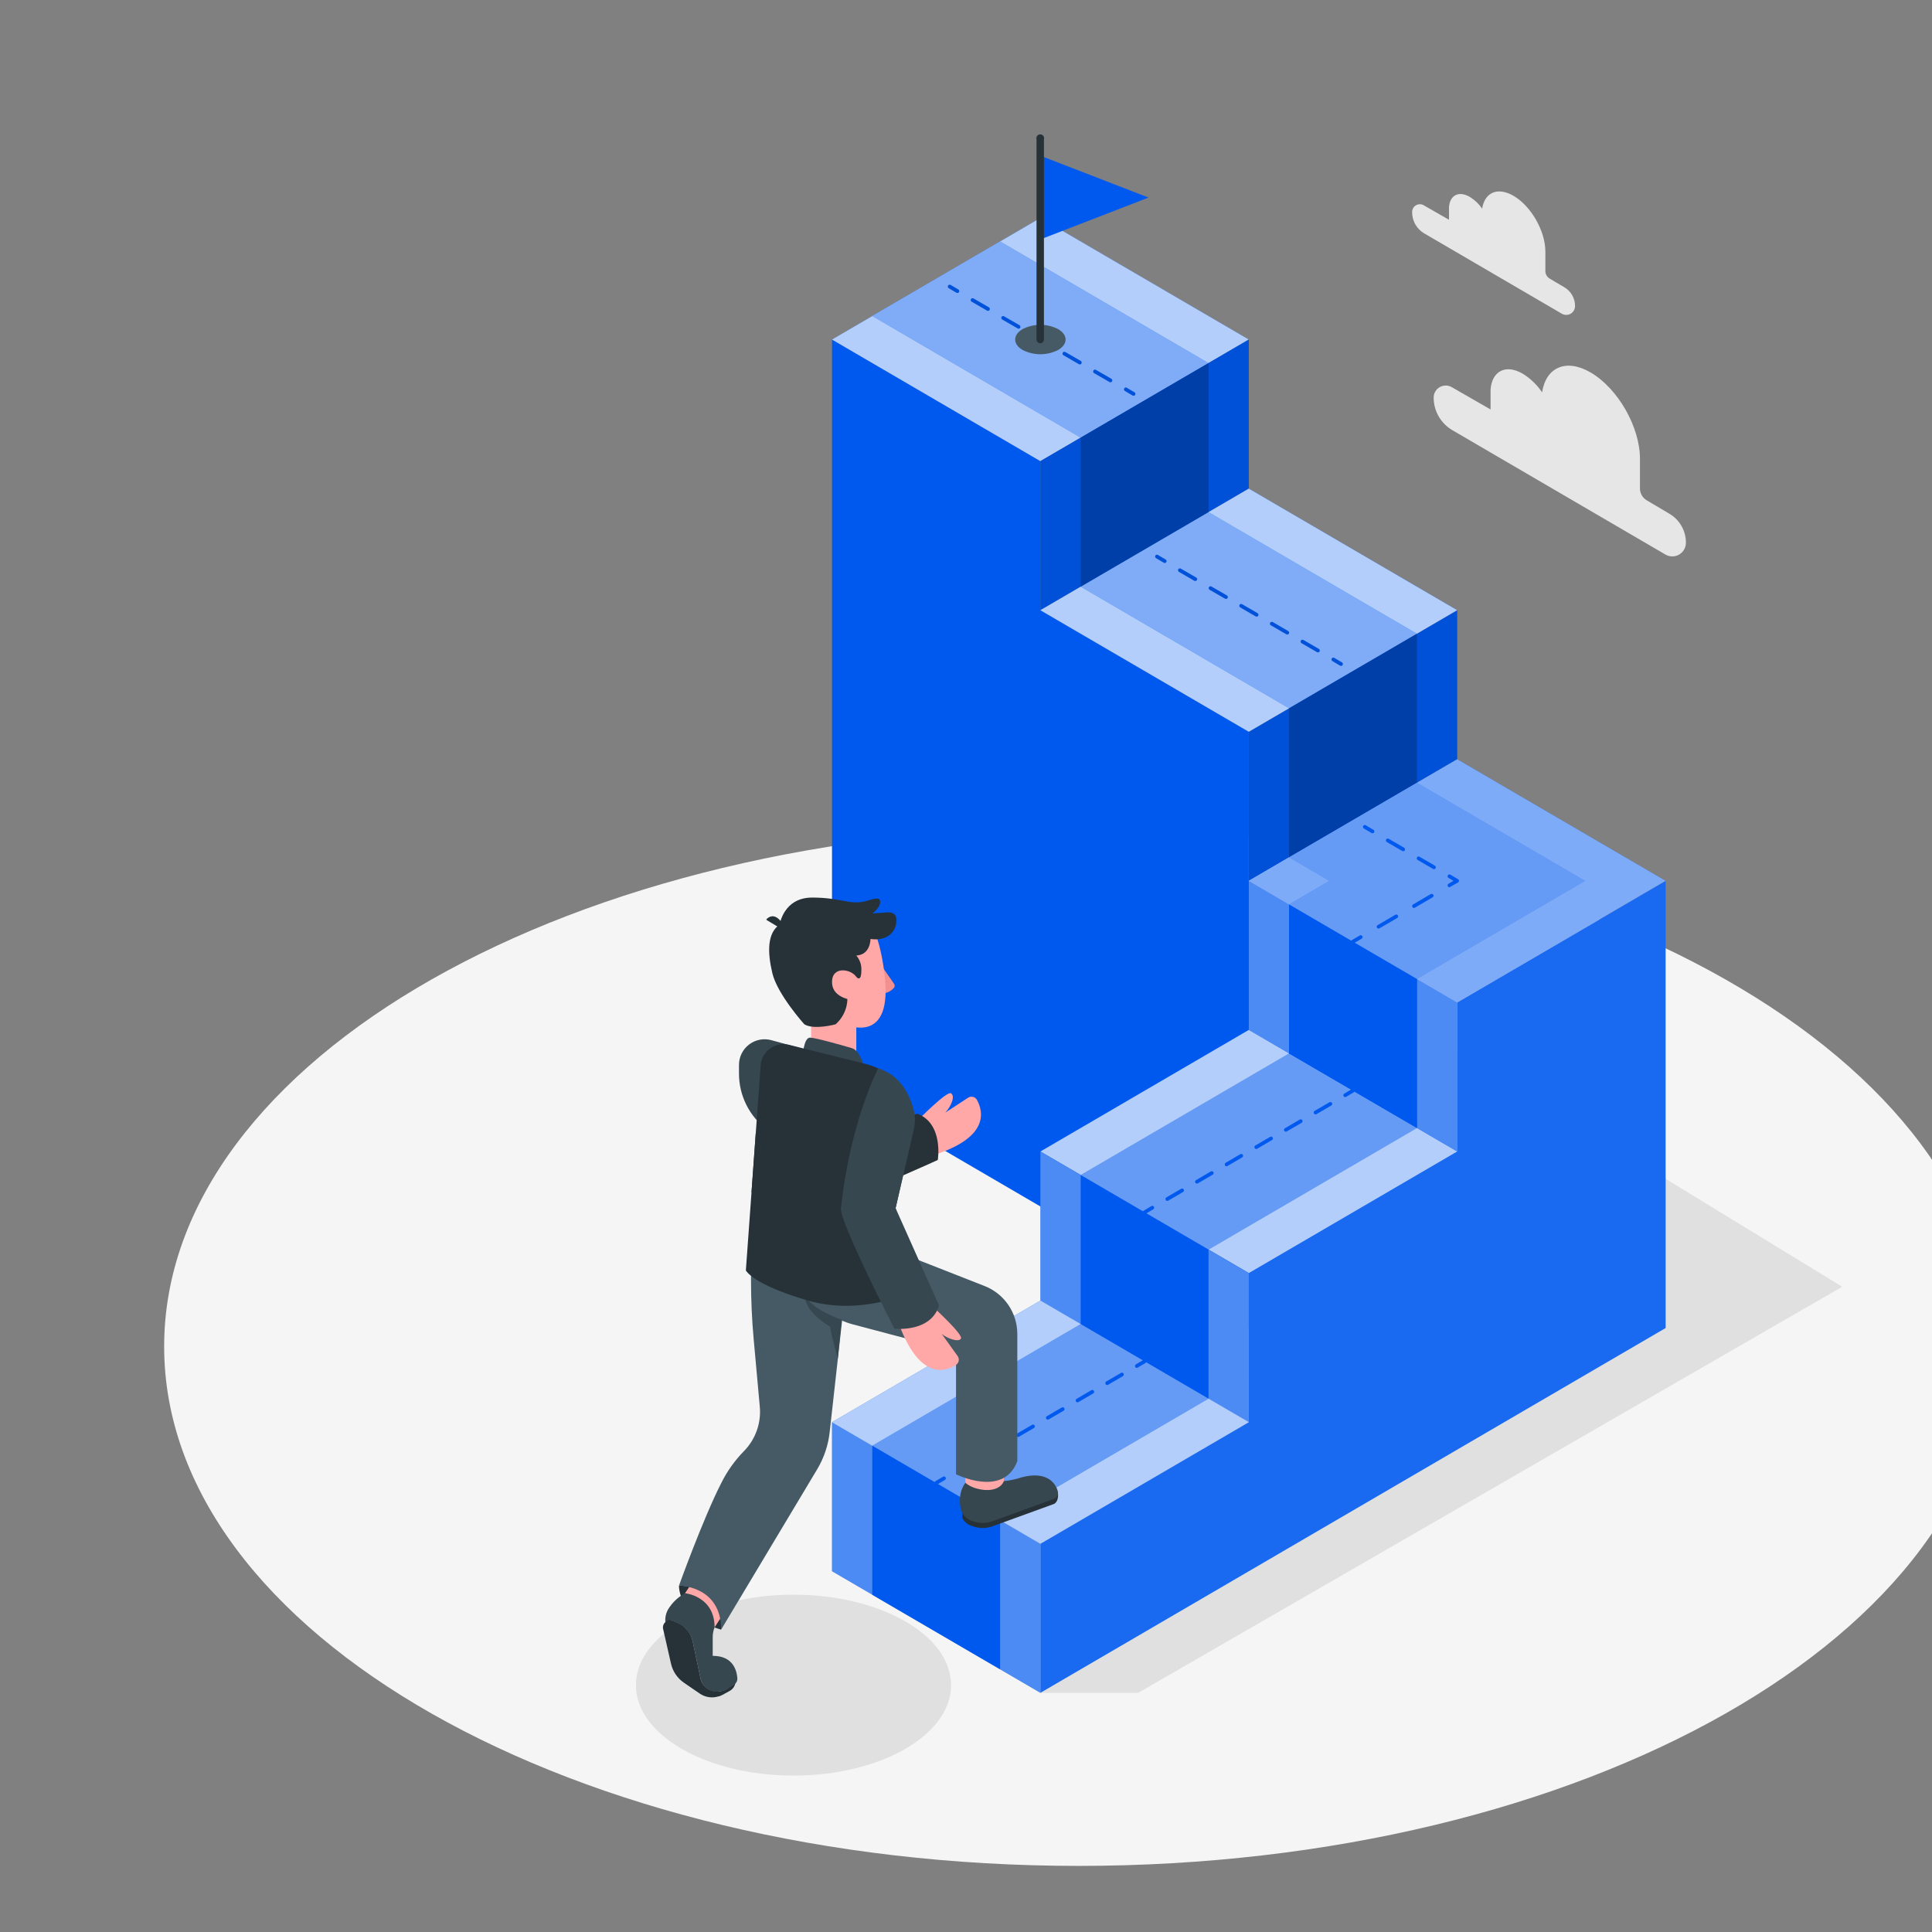 <svg width="306" height="306" viewBox="0 0 306 306" fill="none" xmlns="http://www.w3.org/2000/svg">
<rect x="0" y="0" width="306" height="306" fill="#808080" stroke="none"/>
<g clip-path="url(#clip0)">
<path d="M170.824 295.53C250.808 295.53 315.647 258.699 315.647 213.265C315.647 167.831 250.808 131 170.824 131C90.84 131 26 167.831 26 213.265C26 258.699 90.84 295.53 170.824 295.53Z" fill="#F5F5F5"/>
<path d="M125.68 281.226C139.464 281.226 150.638 274.812 150.638 266.899C150.638 258.987 139.464 252.572 125.68 252.572C111.897 252.572 100.723 258.987 100.723 266.899C100.723 274.812 111.897 281.226 125.68 281.226Z" fill="#E0E0E0"/>
<path d="M164.769 268.117H180.277L291.777 203.802L181.911 136.641L131.513 168.19L207.095 212.474L138.153 252.585L164.769 268.117Z" fill="#E0E0E0"/>
<path d="M197.792 139.512V115.901L164.781 96.647V73.036L131.776 53.776V171.825L164.781 191.085L197.792 210.338L230.797 229.598V158.771L197.792 139.512Z" fill="#0059EF"/>
<path opacity="0.3" d="M197.792 139.512V163.122L230.798 182.382V158.771L197.792 139.512Z" fill="white"/>
<path d="M230.797 158.771V182.382L197.792 201.642V225.247L164.781 244.506V268.117L197.792 248.858L230.797 229.598L263.809 210.338V139.512L230.797 158.771Z" fill="#0059EF"/>
<path opacity="0.1" d="M230.797 158.771V182.382L197.792 201.642V225.247L164.781 244.506V268.117L197.792 248.858L230.797 229.598L263.809 210.338V139.512L230.797 158.771Z" fill="white"/>
<path d="M164.781 73.036L131.776 53.776L164.781 34.517L197.792 53.776L164.781 73.036Z" fill="#0059EF"/>
<path opacity="0.7" d="M164.781 73.036L131.776 53.776L164.781 34.517L197.792 53.776L164.781 73.036Z" fill="white"/>
<path d="M164.781 96.647V73.036L197.792 53.776V77.387L164.781 96.647Z" fill="#0059EF"/>
<path opacity="0.1" d="M164.781 96.647V73.036L197.792 53.776V77.387L164.781 96.647Z" fill="black"/>
<path d="M197.792 115.901L164.781 96.647L197.792 77.387L230.797 96.647L197.792 115.901Z" fill="#0059EF"/>
<path d="M197.792 139.512V115.901L230.798 96.647V120.252L197.792 139.512Z" fill="#0059EF"/>
<path opacity="0.7" d="M197.792 115.901L164.781 96.647L197.792 77.387L230.797 96.647L197.792 115.901Z" fill="white"/>
<path opacity="0.1" d="M197.792 139.512V115.901L230.798 96.647V120.252L197.792 139.512Z" fill="black"/>
<path d="M230.798 158.771L197.792 139.512L230.798 120.252L263.809 139.512L230.798 158.771Z" fill="#0059EF"/>
<g opacity="0.7">
<path opacity="0.7" d="M230.798 158.771L197.792 139.512L230.798 120.252L263.809 139.512L230.798 158.771Z" fill="white"/>
</g>
<path d="M197.792 201.642L230.797 182.382L197.792 163.122L164.781 182.382L197.792 201.642Z" fill="#0059EF"/>
<path opacity="0.7" d="M197.792 201.642L230.797 182.382L197.792 163.122L164.781 182.382L197.792 201.642Z" fill="white"/>
<path d="M197.792 225.247V201.642L164.781 182.382V205.993L197.792 225.247Z" fill="#0059EF"/>
<path opacity="0.3" d="M197.792 225.247V201.642L164.781 182.382V205.993L197.792 225.247Z" fill="white"/>
<path d="M164.781 244.506L197.792 225.247L164.781 205.993L131.776 225.247L164.781 244.506Z" fill="#0059EF"/>
<path d="M164.781 268.117V244.506L131.776 225.247V248.858L164.781 268.117Z" fill="#0059EF"/>
<path opacity="0.7" d="M164.781 244.506L197.792 225.247L164.781 205.993L131.776 225.247L164.781 244.506Z" fill="white"/>
<path opacity="0.3" d="M164.781 268.117V244.506L131.776 225.247V248.858L164.781 268.117Z" fill="white"/>
<path d="M191.409 221.526L158.404 240.785L138.159 228.974L171.17 209.714L191.409 221.526Z" fill="#0059EF"/>
<path opacity="0.4" d="M191.409 221.526L158.404 240.785L138.159 228.974L171.17 209.714L191.409 221.526Z" fill="white"/>
<path d="M158.404 240.785V264.39L138.153 252.585V228.974H138.159L158.404 240.785Z" fill="#0059EF"/>
<path d="M224.42 178.655L191.409 197.915L171.17 186.109L204.175 166.85L224.42 178.655Z" fill="#0059EF"/>
<path opacity="0.4" d="M224.42 178.655L191.409 197.915L171.17 186.109L204.175 166.85L224.42 178.655Z" fill="white"/>
<path d="M191.409 197.915V221.526L171.164 209.714V186.109H171.17L191.409 197.915Z" fill="#0059EF"/>
<path d="M224.42 155.05V178.655L204.169 166.85V143.239H204.175L224.42 155.05Z" fill="#0059EF"/>
<path d="M224.42 155.05V178.655L204.169 166.85V143.239H204.175L224.42 155.05Z" fill="#0059EF"/>
<path d="M171.164 92.92L204.169 112.18L224.414 100.374L191.403 81.108L171.164 92.92Z" fill="#0059EF"/>
<g style="mix-blend-mode:overlay" opacity="0.5">
<path d="M171.164 92.92L204.169 112.18L224.414 100.374L191.403 81.108L171.164 92.92Z" fill="white"/>
</g>
<path d="M204.169 112.18V135.791L224.42 123.979V100.374H224.414L204.169 112.18Z" fill="#0059EF"/>
<path opacity="0.3" d="M204.169 112.18V135.791L224.42 123.979V100.374H224.414L204.169 112.18Z" fill="black"/>
<path d="M138.153 50.049L171.164 69.315L191.403 57.504L158.398 38.244L138.153 50.049Z" fill="#0059EF"/>
<g style="mix-blend-mode:overlay" opacity="0.5">
<path d="M138.153 50.049L171.164 69.315L191.403 57.504L158.398 38.244L138.153 50.049Z" fill="white"/>
</g>
<path d="M171.164 69.315V92.92L191.409 81.108V57.504H191.403L171.164 69.315Z" fill="#0059EF"/>
<path opacity="0.3" d="M171.164 69.315V92.92L191.409 81.108V57.504H191.403L171.164 69.315Z" fill="black"/>
<path d="M230.797 127.706L224.414 123.973L204.169 135.784L210.559 139.512L204.175 143.239L224.42 155.044L230.797 151.323L251.042 139.512L230.797 127.706Z" fill="#0059EF"/>
<path opacity="0.4" d="M230.797 127.706L224.414 123.973L204.169 135.784L210.559 139.512L204.175 143.239L224.42 155.044L230.797 151.323L251.042 139.512L230.797 127.706Z" fill="white"/>
<path d="M151.635 46.402C151.584 46.401 151.534 46.389 151.488 46.365L150.264 45.643C150.231 45.623 150.202 45.597 150.178 45.566C150.155 45.535 150.138 45.5 150.128 45.463C150.119 45.425 150.116 45.386 150.122 45.348C150.128 45.309 150.141 45.272 150.16 45.239C150.199 45.172 150.262 45.123 150.337 45.102C150.411 45.082 150.491 45.091 150.558 45.129L151.782 45.851C151.85 45.891 151.899 45.955 151.919 46.031C151.94 46.106 151.93 46.187 151.892 46.255C151.867 46.3 151.829 46.338 151.784 46.364C151.739 46.39 151.687 46.403 151.635 46.402Z" fill="#0059EF"/>
<path d="M175.877 60.551C175.825 60.551 175.774 60.537 175.73 60.508L173.282 59.095C173.248 59.075 173.218 59.05 173.195 59.019C173.171 58.988 173.153 58.953 173.143 58.916C173.133 58.878 173.13 58.839 173.135 58.8C173.14 58.762 173.152 58.724 173.172 58.691C173.191 58.657 173.217 58.627 173.247 58.604C173.278 58.58 173.313 58.562 173.351 58.552C173.388 58.542 173.427 58.539 173.466 58.544C173.505 58.549 173.542 58.561 173.576 58.581L176.024 59.994C176.057 60.014 176.086 60.04 176.11 60.071C176.133 60.102 176.15 60.137 176.16 60.175C176.169 60.212 176.171 60.251 176.166 60.29C176.16 60.328 176.147 60.365 176.128 60.398C176.104 60.444 176.068 60.483 176.024 60.51C175.979 60.537 175.929 60.551 175.877 60.551ZM171.03 57.718C170.978 57.717 170.928 57.705 170.883 57.681L168.435 56.267C168.401 56.248 168.371 56.222 168.348 56.191C168.324 56.161 168.306 56.126 168.296 56.088C168.286 56.051 168.283 56.011 168.288 55.973C168.293 55.934 168.305 55.897 168.325 55.863C168.344 55.83 168.37 55.8 168.4 55.776C168.431 55.752 168.466 55.735 168.504 55.725C168.541 55.714 168.58 55.712 168.619 55.717C168.658 55.721 168.695 55.734 168.728 55.753L171.176 57.167C171.21 57.187 171.239 57.212 171.263 57.243C171.286 57.274 171.303 57.31 171.313 57.347C171.322 57.385 171.324 57.424 171.319 57.462C171.313 57.501 171.3 57.538 171.281 57.571C171.257 57.616 171.22 57.654 171.176 57.68C171.132 57.706 171.081 57.719 171.03 57.718ZM166.183 54.89C166.131 54.891 166.081 54.878 166.036 54.854L163.588 53.44C163.52 53.399 163.47 53.334 163.45 53.257C163.429 53.181 163.439 53.099 163.478 53.03C163.497 52.996 163.523 52.967 163.554 52.944C163.585 52.92 163.62 52.903 163.658 52.894C163.695 52.884 163.734 52.882 163.773 52.887C163.811 52.893 163.848 52.906 163.881 52.926L166.329 54.34C166.387 54.371 166.432 54.421 166.458 54.481C166.483 54.542 166.488 54.609 166.471 54.672C166.454 54.736 166.417 54.791 166.364 54.831C166.312 54.87 166.248 54.891 166.183 54.89ZM161.336 52.063C161.283 52.065 161.232 52.05 161.189 52.02L158.741 50.606C158.673 50.567 158.624 50.502 158.603 50.427C158.583 50.351 158.593 50.271 158.63 50.202C158.649 50.169 158.675 50.14 158.705 50.117C158.736 50.093 158.77 50.076 158.808 50.067C158.845 50.057 158.883 50.055 158.921 50.06C158.959 50.066 158.995 50.079 159.028 50.098L161.476 51.512C161.543 51.553 161.591 51.618 161.61 51.693C161.629 51.768 161.619 51.848 161.58 51.916C161.555 51.959 161.519 51.995 161.477 52.02C161.434 52.046 161.385 52.061 161.336 52.063ZM156.482 49.235C156.43 49.236 156.379 49.221 156.335 49.193L153.887 47.779C153.821 47.738 153.773 47.673 153.754 47.598C153.734 47.523 153.745 47.443 153.783 47.375C153.822 47.308 153.885 47.259 153.96 47.238C154.034 47.218 154.114 47.227 154.181 47.265L156.629 48.678C156.697 48.718 156.746 48.783 156.766 48.858C156.787 48.934 156.777 49.014 156.739 49.082C156.714 49.129 156.677 49.167 156.632 49.194C156.587 49.221 156.535 49.235 156.482 49.235Z" fill="#0059EF"/>
<path d="M179.536 62.687C179.484 62.687 179.433 62.672 179.389 62.644L178.165 61.922C178.132 61.903 178.103 61.877 178.079 61.846C178.056 61.815 178.039 61.779 178.029 61.742C178.02 61.704 178.017 61.665 178.023 61.627C178.029 61.589 178.042 61.551 178.061 61.518C178.08 61.484 178.105 61.455 178.135 61.431C178.166 61.407 178.2 61.39 178.238 61.38C178.275 61.37 178.314 61.368 178.352 61.374C178.39 61.38 178.427 61.394 178.459 61.414L179.683 62.13C179.751 62.17 179.8 62.234 179.82 62.31C179.841 62.385 179.831 62.466 179.793 62.534C179.768 62.58 179.731 62.619 179.686 62.646C179.641 62.673 179.589 62.687 179.536 62.687Z" fill="#0059EF"/>
<g opacity="0.3">
<path opacity="0.3" d="M151.635 46.402C151.584 46.401 151.534 46.389 151.488 46.365L150.264 45.643C150.231 45.623 150.202 45.597 150.178 45.566C150.155 45.535 150.138 45.5 150.128 45.463C150.119 45.425 150.116 45.386 150.122 45.348C150.128 45.309 150.141 45.272 150.16 45.239C150.199 45.172 150.262 45.123 150.337 45.102C150.411 45.082 150.491 45.091 150.558 45.129L151.782 45.851C151.85 45.891 151.899 45.955 151.919 46.031C151.94 46.106 151.93 46.187 151.892 46.255C151.867 46.3 151.829 46.338 151.784 46.364C151.739 46.39 151.687 46.403 151.635 46.402Z" fill="black"/>
<path opacity="0.3" d="M175.877 60.551C175.825 60.551 175.774 60.537 175.73 60.508L173.282 59.095C173.248 59.075 173.218 59.05 173.195 59.019C173.171 58.988 173.153 58.953 173.143 58.916C173.133 58.878 173.13 58.839 173.135 58.8C173.14 58.762 173.152 58.725 173.172 58.691C173.191 58.657 173.217 58.627 173.247 58.604C173.278 58.58 173.313 58.562 173.351 58.552C173.388 58.542 173.427 58.539 173.466 58.544C173.505 58.549 173.542 58.561 173.576 58.581L176.024 59.994C176.057 60.014 176.086 60.04 176.11 60.071C176.133 60.102 176.15 60.137 176.16 60.175C176.169 60.212 176.171 60.251 176.166 60.29C176.16 60.328 176.147 60.365 176.128 60.398C176.104 60.444 176.068 60.483 176.024 60.51C175.979 60.537 175.929 60.551 175.877 60.551ZM171.03 57.718C170.978 57.717 170.928 57.705 170.883 57.681L168.435 56.267C168.401 56.248 168.371 56.222 168.348 56.191C168.324 56.161 168.306 56.126 168.296 56.088C168.286 56.051 168.283 56.011 168.288 55.973C168.293 55.934 168.305 55.897 168.325 55.863C168.344 55.83 168.37 55.8 168.4 55.776C168.431 55.752 168.466 55.735 168.504 55.725C168.541 55.714 168.58 55.712 168.619 55.717C168.658 55.721 168.695 55.734 168.728 55.753L171.176 57.167C171.21 57.187 171.239 57.212 171.263 57.243C171.286 57.274 171.303 57.31 171.313 57.347C171.322 57.385 171.324 57.424 171.319 57.462C171.313 57.501 171.3 57.538 171.281 57.571C171.257 57.616 171.22 57.654 171.176 57.68C171.132 57.706 171.081 57.719 171.03 57.718ZM166.183 54.89C166.131 54.891 166.081 54.878 166.036 54.854L163.588 53.44C163.52 53.399 163.47 53.334 163.45 53.257C163.429 53.181 163.439 53.099 163.478 53.03C163.497 52.996 163.523 52.967 163.554 52.944C163.585 52.92 163.62 52.903 163.658 52.894C163.695 52.884 163.734 52.882 163.773 52.887C163.811 52.893 163.848 52.906 163.881 52.926L166.329 54.34C166.387 54.371 166.432 54.421 166.458 54.481C166.483 54.542 166.488 54.609 166.471 54.672C166.454 54.736 166.417 54.791 166.364 54.831C166.312 54.87 166.248 54.891 166.183 54.89ZM161.336 52.063C161.283 52.065 161.232 52.05 161.189 52.02L158.741 50.606C158.673 50.567 158.624 50.502 158.603 50.427C158.583 50.351 158.593 50.271 158.63 50.202C158.649 50.169 158.675 50.14 158.705 50.117C158.736 50.093 158.77 50.076 158.808 50.067C158.845 50.057 158.883 50.055 158.921 50.06C158.959 50.066 158.995 50.079 159.028 50.098L161.476 51.512C161.543 51.553 161.591 51.618 161.61 51.693C161.629 51.768 161.619 51.848 161.58 51.916C161.555 51.959 161.519 51.995 161.477 52.02C161.434 52.046 161.385 52.061 161.336 52.063ZM156.482 49.235C156.43 49.236 156.379 49.221 156.335 49.193L153.887 47.779C153.821 47.738 153.773 47.673 153.754 47.598C153.734 47.523 153.745 47.443 153.783 47.375C153.822 47.308 153.885 47.259 153.96 47.238C154.034 47.218 154.114 47.227 154.181 47.265L156.629 48.678C156.697 48.718 156.746 48.783 156.766 48.858C156.787 48.934 156.777 49.014 156.739 49.082C156.714 49.129 156.677 49.167 156.632 49.194C156.587 49.221 156.535 49.235 156.482 49.235Z" fill="black"/>
<path opacity="0.3" d="M179.536 62.687C179.484 62.687 179.433 62.672 179.39 62.644L178.166 61.922C178.132 61.903 178.103 61.877 178.079 61.846C178.056 61.815 178.039 61.779 178.029 61.742C178.02 61.704 178.018 61.665 178.023 61.627C178.029 61.589 178.042 61.551 178.062 61.518C178.08 61.484 178.105 61.455 178.135 61.431C178.166 61.407 178.201 61.39 178.238 61.38C178.275 61.37 178.314 61.368 178.352 61.374C178.39 61.38 178.427 61.394 178.459 61.414L179.683 62.13C179.751 62.17 179.8 62.234 179.821 62.31C179.841 62.385 179.831 62.466 179.793 62.534C179.768 62.58 179.731 62.619 179.686 62.646C179.641 62.673 179.589 62.687 179.536 62.687Z" fill="black"/>
</g>
<path d="M184.469 89.168C184.417 89.169 184.366 89.154 184.322 89.126L183.098 88.403C183.065 88.384 183.035 88.358 183.012 88.327C182.989 88.296 182.972 88.261 182.962 88.223C182.952 88.186 182.95 88.146 182.956 88.108C182.961 88.07 182.974 88.033 182.994 87.999C183.013 87.966 183.039 87.937 183.069 87.914C183.099 87.891 183.134 87.874 183.171 87.864C183.208 87.854 183.247 87.852 183.285 87.857C183.323 87.863 183.359 87.876 183.392 87.895L184.616 88.618C184.673 88.649 184.718 88.699 184.744 88.76C184.77 88.82 184.775 88.887 184.758 88.95C184.741 89.014 184.703 89.07 184.651 89.109C184.599 89.148 184.535 89.169 184.469 89.168Z" fill="#0059EF"/>
<path d="M208.735 103.33C208.685 103.331 208.635 103.316 208.594 103.287L206.146 101.874C206.112 101.854 206.083 101.828 206.059 101.798C206.035 101.767 206.018 101.732 206.007 101.694C205.997 101.657 205.994 101.618 205.999 101.579C206.004 101.541 206.017 101.503 206.036 101.47C206.055 101.436 206.081 101.406 206.112 101.382C206.143 101.359 206.178 101.341 206.215 101.331C206.253 101.321 206.292 101.318 206.33 101.323C206.369 101.328 206.406 101.34 206.44 101.359L208.888 102.779C208.955 102.819 209.005 102.883 209.025 102.959C209.046 103.034 209.036 103.115 208.998 103.183C208.971 103.229 208.933 103.266 208.886 103.292C208.84 103.318 208.788 103.331 208.735 103.33ZM203.882 100.497C203.831 100.496 203.78 100.483 203.735 100.46L201.287 99.04C201.219 99.001 201.169 98.936 201.148 98.861C201.127 98.785 201.138 98.704 201.177 98.636C201.216 98.568 201.28 98.518 201.356 98.497C201.432 98.477 201.512 98.487 201.581 98.526L204.029 99.946C204.086 99.977 204.131 100.027 204.157 100.088C204.182 100.148 204.187 100.215 204.17 100.278C204.153 100.342 204.116 100.398 204.064 100.437C204.011 100.477 203.947 100.498 203.882 100.497ZM199.029 97.663C198.977 97.662 198.927 97.65 198.882 97.626L196.434 96.206C196.366 96.167 196.317 96.102 196.296 96.027C196.276 95.951 196.286 95.871 196.324 95.802C196.343 95.769 196.369 95.74 196.4 95.716C196.431 95.693 196.466 95.676 196.504 95.666C196.541 95.657 196.581 95.654 196.619 95.66C196.657 95.665 196.694 95.679 196.728 95.698L199.176 97.112C199.243 97.152 199.292 97.216 199.313 97.292C199.333 97.367 199.324 97.448 199.286 97.516C199.26 97.561 199.223 97.599 199.177 97.625C199.132 97.651 199.081 97.664 199.029 97.663ZM194.175 94.86C194.124 94.859 194.074 94.847 194.029 94.823L191.581 93.409C191.513 93.37 191.464 93.305 191.443 93.23C191.423 93.154 191.432 93.074 191.47 93.006C191.489 92.972 191.515 92.942 191.546 92.918C191.577 92.894 191.612 92.876 191.649 92.866C191.687 92.856 191.726 92.853 191.765 92.858C191.803 92.863 191.841 92.876 191.874 92.895L194.322 94.309C194.39 94.349 194.439 94.413 194.46 94.489C194.48 94.564 194.47 94.645 194.433 94.713C194.407 94.759 194.37 94.796 194.324 94.822C194.279 94.848 194.228 94.861 194.175 94.86ZM189.322 92.032C189.27 92.033 189.219 92.018 189.175 91.99L186.727 90.576C186.694 90.557 186.664 90.531 186.64 90.5C186.616 90.469 186.599 90.434 186.589 90.397C186.578 90.359 186.576 90.32 186.581 90.282C186.586 90.243 186.598 90.206 186.617 90.172C186.637 90.138 186.662 90.109 186.693 90.085C186.724 90.061 186.759 90.043 186.796 90.033C186.834 90.023 186.873 90.02 186.912 90.025C186.95 90.03 186.987 90.043 187.021 90.062L189.469 91.476C189.537 91.516 189.586 91.582 189.607 91.658C189.627 91.735 189.618 91.816 189.579 91.886C189.549 91.925 189.51 91.956 189.465 91.976C189.421 91.996 189.371 92.005 189.322 92.002V92.032Z" fill="#0059EF"/>
<path d="M212.401 105.466C212.35 105.465 212.299 105.453 212.254 105.429L211.03 104.707C210.996 104.687 210.967 104.661 210.944 104.631C210.92 104.6 210.903 104.564 210.894 104.527C210.884 104.489 210.882 104.45 210.888 104.412C210.893 104.373 210.906 104.336 210.926 104.303C210.944 104.269 210.969 104.24 211 104.216C211.03 104.192 211.064 104.174 211.102 104.164C211.139 104.154 211.177 104.151 211.216 104.156C211.254 104.161 211.291 104.174 211.324 104.193L212.548 104.915C212.581 104.935 212.61 104.961 212.634 104.992C212.657 105.023 212.674 105.058 212.684 105.095C212.694 105.133 212.696 105.172 212.69 105.21C212.685 105.249 212.672 105.286 212.652 105.319C212.626 105.363 212.589 105.399 212.545 105.425C212.501 105.451 212.452 105.465 212.401 105.466Z" fill="#0059EF"/>
<g opacity="0.3">
<path opacity="0.3" d="M184.469 89.168C184.417 89.169 184.366 89.154 184.322 89.126L183.098 88.403C183.065 88.384 183.035 88.358 183.012 88.327C182.989 88.296 182.972 88.261 182.962 88.223C182.952 88.186 182.95 88.146 182.956 88.108C182.961 88.07 182.974 88.033 182.994 87.999C183.013 87.966 183.039 87.937 183.069 87.914C183.099 87.891 183.134 87.874 183.171 87.864C183.208 87.854 183.247 87.852 183.285 87.857C183.323 87.863 183.359 87.876 183.392 87.895L184.616 88.618C184.673 88.649 184.718 88.699 184.744 88.76C184.77 88.82 184.775 88.887 184.758 88.95C184.741 89.014 184.703 89.07 184.651 89.109C184.599 89.148 184.535 89.169 184.469 89.168Z" fill="black"/>
<path opacity="0.3" d="M208.735 103.33C208.685 103.331 208.635 103.316 208.594 103.287L206.146 101.874C206.112 101.854 206.083 101.828 206.059 101.798C206.035 101.767 206.018 101.732 206.007 101.694C205.997 101.657 205.994 101.618 205.999 101.579C206.004 101.541 206.017 101.503 206.036 101.47C206.055 101.436 206.081 101.406 206.112 101.382C206.142 101.359 206.178 101.341 206.215 101.331C206.253 101.321 206.292 101.318 206.33 101.323C206.369 101.328 206.406 101.34 206.44 101.359L208.888 102.779C208.955 102.819 209.004 102.883 209.025 102.959C209.046 103.034 209.036 103.115 208.998 103.183C208.971 103.229 208.932 103.266 208.886 103.292C208.84 103.318 208.788 103.331 208.735 103.33ZM203.882 100.497C203.83 100.496 203.78 100.483 203.735 100.46L201.287 99.04C201.219 99.001 201.169 98.936 201.148 98.861C201.127 98.785 201.138 98.704 201.177 98.636C201.216 98.568 201.28 98.518 201.356 98.497C201.432 98.477 201.512 98.487 201.581 98.526L204.029 99.946C204.086 99.977 204.131 100.027 204.157 100.088C204.182 100.148 204.187 100.215 204.17 100.278C204.153 100.342 204.116 100.398 204.063 100.437C204.011 100.477 203.947 100.498 203.882 100.497ZM199.028 97.663C198.977 97.662 198.927 97.65 198.882 97.626L196.434 96.206C196.366 96.167 196.317 96.102 196.296 96.027C196.276 95.951 196.286 95.871 196.323 95.802C196.343 95.769 196.369 95.74 196.4 95.716C196.431 95.693 196.466 95.676 196.504 95.666C196.541 95.657 196.58 95.654 196.619 95.66C196.657 95.665 196.694 95.679 196.727 95.698L199.175 97.112C199.243 97.152 199.292 97.216 199.313 97.292C199.333 97.367 199.323 97.448 199.286 97.516C199.26 97.561 199.223 97.599 199.177 97.625C199.132 97.651 199.081 97.664 199.028 97.663ZM194.175 94.86C194.124 94.859 194.074 94.847 194.028 94.823L191.58 93.409C191.513 93.37 191.464 93.305 191.443 93.23C191.423 93.154 191.432 93.074 191.47 93.006C191.489 92.972 191.515 92.942 191.546 92.918C191.576 92.894 191.612 92.876 191.649 92.866C191.687 92.856 191.726 92.853 191.765 92.858C191.803 92.863 191.841 92.876 191.874 92.895L194.322 94.309C194.39 94.349 194.439 94.413 194.459 94.489C194.48 94.564 194.47 94.645 194.432 94.713C194.407 94.759 194.369 94.796 194.324 94.822C194.279 94.848 194.227 94.861 194.175 94.86ZM189.322 92.032C189.27 92.033 189.219 92.018 189.175 91.99L186.727 90.576C186.694 90.557 186.664 90.531 186.64 90.5C186.616 90.469 186.599 90.434 186.589 90.397C186.578 90.359 186.576 90.32 186.58 90.282C186.585 90.243 186.598 90.206 186.617 90.172C186.636 90.138 186.662 90.109 186.693 90.085C186.724 90.061 186.759 90.043 186.796 90.033C186.834 90.023 186.873 90.02 186.912 90.025C186.95 90.03 186.987 90.043 187.021 90.062L189.469 91.476C189.537 91.516 189.586 91.582 189.607 91.658C189.627 91.735 189.617 91.816 189.579 91.886C189.549 91.925 189.51 91.956 189.465 91.976C189.42 91.996 189.371 92.005 189.322 92.002V92.032Z" fill="black"/>
<path opacity="0.3" d="M212.401 105.466C212.35 105.465 212.299 105.453 212.254 105.429L211.03 104.707C210.996 104.687 210.967 104.661 210.944 104.631C210.92 104.6 210.903 104.564 210.894 104.527C210.884 104.489 210.882 104.45 210.887 104.412C210.893 104.373 210.906 104.336 210.926 104.303C210.944 104.269 210.969 104.24 210.999 104.216C211.03 104.192 211.064 104.174 211.101 104.164C211.139 104.154 211.177 104.151 211.215 104.156C211.254 104.161 211.29 104.174 211.324 104.193L212.548 104.915C212.581 104.935 212.61 104.961 212.634 104.992C212.657 105.023 212.674 105.058 212.684 105.095C212.693 105.133 212.696 105.172 212.69 105.21C212.685 105.249 212.671 105.286 212.652 105.319C212.626 105.363 212.589 105.399 212.545 105.425C212.501 105.451 212.452 105.465 212.401 105.466Z" fill="black"/>
</g>
<path d="M214.298 149.432C214.247 149.431 214.197 149.417 214.153 149.391C214.11 149.365 214.073 149.329 214.047 149.285C214.009 149.217 213.998 149.138 214.017 149.062C214.037 148.987 214.085 148.922 214.151 148.881L215.375 148.159C215.443 148.121 215.522 148.112 215.597 148.133C215.671 148.153 215.734 148.202 215.773 148.269C215.811 148.338 215.821 148.418 215.8 148.494C215.779 148.569 215.73 148.633 215.663 148.673L214.439 149.395C214.396 149.419 214.347 149.432 214.298 149.432Z" fill="#0059EF"/>
<path d="M218.343 147.076C218.292 147.077 218.242 147.063 218.197 147.037C218.153 147.011 218.117 146.974 218.092 146.929C218.072 146.896 218.058 146.859 218.052 146.82C218.046 146.782 218.048 146.742 218.058 146.705C218.067 146.667 218.085 146.631 218.109 146.601C218.132 146.57 218.162 146.544 218.196 146.525L220.999 144.885C221.033 144.865 221.07 144.853 221.109 144.848C221.148 144.842 221.187 144.845 221.224 144.855C221.262 144.866 221.297 144.883 221.328 144.907C221.359 144.931 221.384 144.961 221.403 144.995C221.441 145.063 221.451 145.144 221.43 145.219C221.41 145.295 221.361 145.359 221.293 145.399L218.484 147.033C218.442 147.06 218.393 147.075 218.343 147.076ZM223.955 143.802C223.903 143.801 223.852 143.788 223.807 143.762C223.762 143.736 223.725 143.699 223.698 143.655C223.66 143.586 223.651 143.506 223.671 143.43C223.692 143.355 223.741 143.291 223.808 143.251L226.611 141.611C226.68 141.572 226.76 141.561 226.836 141.582C226.912 141.603 226.976 141.653 227.015 141.721C227.054 141.789 227.065 141.87 227.044 141.946C227.023 142.021 226.973 142.086 226.905 142.125L224.102 143.759C224.061 143.794 224.009 143.815 223.955 143.82V143.802Z" fill="#0059EF"/>
<path d="M229.567 140.527C229.516 140.527 229.465 140.514 229.419 140.488C229.374 140.462 229.337 140.425 229.31 140.381C229.272 140.312 229.263 140.232 229.283 140.156C229.304 140.081 229.353 140.016 229.421 139.977L230.21 139.512L229.421 139.046C229.387 139.027 229.357 139.001 229.333 138.971C229.31 138.94 229.292 138.905 229.282 138.867C229.272 138.83 229.269 138.791 229.274 138.752C229.279 138.713 229.291 138.676 229.31 138.642C229.33 138.609 229.355 138.579 229.386 138.555C229.417 138.531 229.452 138.514 229.49 138.504C229.527 138.494 229.566 138.491 229.605 138.496C229.643 138.501 229.681 138.513 229.714 138.532L230.938 139.254C230.994 139.289 231.037 139.34 231.061 139.401C231.085 139.461 231.089 139.528 231.073 139.591C231.061 139.637 231.037 139.679 231.005 139.714C230.974 139.749 230.934 139.776 230.889 139.793L229.665 140.485C229.636 140.506 229.603 140.521 229.567 140.527Z" fill="#0059EF"/>
<path d="M227.132 137.663C227.08 137.664 227.03 137.651 226.985 137.627L224.537 136.207C224.469 136.167 224.42 136.103 224.4 136.027C224.379 135.952 224.389 135.871 224.427 135.803C224.445 135.769 224.47 135.739 224.5 135.715C224.53 135.691 224.565 135.674 224.602 135.664C224.639 135.653 224.678 135.651 224.716 135.656C224.754 135.661 224.791 135.673 224.824 135.693L227.272 137.112C227.339 137.153 227.387 137.218 227.406 137.293C227.426 137.369 227.415 137.449 227.376 137.516C227.352 137.56 227.317 137.597 227.274 137.622C227.231 137.648 227.182 137.662 227.132 137.663ZM222.236 134.824C222.185 134.824 222.136 134.809 222.095 134.781L219.647 133.361C219.581 133.32 219.533 133.255 219.513 133.18C219.494 133.105 219.504 133.025 219.543 132.957C219.581 132.89 219.645 132.841 219.719 132.82C219.794 132.8 219.873 132.809 219.941 132.847L222.389 134.267C222.457 134.307 222.506 134.373 222.526 134.449C222.547 134.526 222.537 134.607 222.499 134.677C222.473 134.72 222.438 134.755 222.395 134.781C222.352 134.807 222.304 134.821 222.254 134.824H222.236Z" fill="#0059EF"/>
<path d="M217.383 131.978C217.331 131.977 217.281 131.965 217.236 131.941L216.012 131.219C215.945 131.178 215.897 131.113 215.878 131.038C215.858 130.963 215.869 130.883 215.908 130.815C215.946 130.748 216.009 130.699 216.084 130.678C216.158 130.658 216.238 130.667 216.305 130.705L217.529 131.427C217.587 131.459 217.632 131.509 217.658 131.569C217.683 131.629 217.688 131.696 217.671 131.76C217.654 131.823 217.617 131.879 217.564 131.918C217.512 131.958 217.448 131.979 217.383 131.978Z" fill="#0059EF"/>
<path d="M213.056 173.759C213.005 173.759 212.954 173.745 212.91 173.72C212.866 173.694 212.83 173.657 212.805 173.612C212.767 173.544 212.757 173.463 212.778 173.388C212.798 173.312 212.847 173.248 212.915 173.208L214.139 172.486C214.206 172.448 214.286 172.439 214.36 172.46C214.435 172.48 214.498 172.529 214.537 172.596C214.575 172.665 214.584 172.745 214.564 172.821C214.543 172.896 214.494 172.96 214.427 173L213.203 173.722C213.158 173.747 213.107 173.76 213.056 173.759Z" fill="#0059EF"/>
<path d="M184.879 190.203C184.828 190.204 184.778 190.19 184.734 190.164C184.69 190.138 184.653 190.101 184.628 190.057C184.608 190.023 184.595 189.986 184.59 189.948C184.584 189.91 184.586 189.871 184.596 189.833C184.606 189.795 184.623 189.76 184.646 189.729C184.669 189.698 184.699 189.672 184.732 189.653L187.082 188.282C187.15 188.244 187.229 188.235 187.304 188.255C187.378 188.276 187.442 188.325 187.48 188.392C187.5 188.425 187.513 188.462 187.519 188.501C187.524 188.539 187.522 188.578 187.512 188.616C187.503 188.653 187.486 188.688 187.462 188.719C187.439 188.75 187.41 188.776 187.376 188.796L185.026 190.167C184.981 190.191 184.93 190.204 184.879 190.203ZM189.579 187.462C189.527 187.463 189.476 187.45 189.43 187.424C189.385 187.398 189.348 187.36 189.322 187.315C189.284 187.246 189.275 187.166 189.295 187.09C189.316 187.015 189.365 186.951 189.432 186.911L191.776 185.54C191.81 185.521 191.847 185.508 191.886 185.503C191.924 185.498 191.964 185.501 192.001 185.511C192.039 185.522 192.074 185.539 192.104 185.563C192.135 185.587 192.161 185.616 192.18 185.65C192.2 185.684 192.212 185.721 192.217 185.76C192.222 185.798 192.219 185.837 192.209 185.875C192.199 185.912 192.181 185.948 192.157 185.978C192.133 186.009 192.104 186.035 192.07 186.054L189.72 187.425C189.677 187.449 189.629 187.462 189.579 187.462ZM194.273 184.726C194.222 184.727 194.172 184.713 194.127 184.688C194.083 184.662 194.047 184.624 194.022 184.579C193.982 184.511 193.97 184.43 193.99 184.353C194.009 184.276 194.058 184.21 194.126 184.169L196.452 182.804C196.485 182.785 196.521 182.772 196.559 182.766C196.597 182.761 196.636 182.763 196.673 182.773C196.71 182.782 196.745 182.799 196.775 182.823C196.805 182.846 196.831 182.875 196.85 182.908C196.888 182.976 196.899 183.056 196.88 183.131C196.86 183.207 196.812 183.272 196.746 183.312L194.396 184.683C194.359 184.707 194.317 184.722 194.273 184.726ZM198.967 181.984C198.916 181.983 198.867 181.969 198.823 181.943C198.779 181.918 198.742 181.881 198.716 181.837C198.678 181.77 198.667 181.69 198.687 181.614C198.706 181.539 198.754 181.474 198.82 181.434L201.171 180.063C201.203 180.042 201.24 180.028 201.278 180.022C201.316 180.017 201.355 180.019 201.392 180.028C201.429 180.038 201.464 180.055 201.495 180.079C201.525 180.103 201.55 180.133 201.568 180.167C201.589 180.2 201.603 180.237 201.609 180.275C201.615 180.314 201.613 180.353 201.603 180.391C201.593 180.429 201.576 180.464 201.552 180.495C201.528 180.526 201.498 180.552 201.464 180.571L199.114 181.941C199.071 181.97 199.019 181.985 198.967 181.984ZM203.667 179.243C203.602 179.244 203.538 179.223 203.486 179.183C203.433 179.144 203.396 179.088 203.379 179.025C203.362 178.961 203.367 178.894 203.392 178.834C203.418 178.773 203.463 178.723 203.521 178.692L205.871 177.321C205.904 177.301 205.941 177.289 205.979 177.284C206.017 177.279 206.056 177.282 206.093 177.292C206.13 177.302 206.165 177.32 206.195 177.344C206.225 177.368 206.25 177.397 206.268 177.431C206.306 177.499 206.316 177.58 206.296 177.655C206.275 177.731 206.226 177.795 206.158 177.835L203.796 179.206C203.756 179.227 203.712 179.239 203.667 179.243ZM208.362 176.501C208.31 176.502 208.259 176.489 208.215 176.463C208.171 176.437 208.135 176.399 208.111 176.354C208.091 176.321 208.078 176.284 208.072 176.245C208.067 176.207 208.069 176.168 208.078 176.13C208.088 176.093 208.105 176.057 208.129 176.027C208.152 175.996 208.181 175.97 208.215 175.95L210.565 174.579C210.632 174.541 210.712 174.532 210.786 174.553C210.861 174.573 210.924 174.622 210.963 174.689C210.982 174.723 210.995 174.759 211.001 174.798C211.006 174.836 211.004 174.875 210.995 174.913C210.985 174.95 210.968 174.986 210.945 175.017C210.921 175.048 210.892 175.074 210.858 175.093L208.508 176.464C208.463 176.488 208.413 176.5 208.362 176.501Z" fill="#0059EF"/>
<path d="M181.293 192.297C181.242 192.295 181.192 192.281 181.148 192.256C181.104 192.23 181.068 192.193 181.042 192.15C181.003 192.082 180.993 192.002 181.012 191.927C181.032 191.851 181.08 191.786 181.146 191.746L182.37 191.024C182.403 191.004 182.44 190.991 182.478 190.986C182.516 190.982 182.555 190.984 182.592 190.995C182.629 191.005 182.664 191.022 182.694 191.046C182.724 191.07 182.749 191.1 182.768 191.134C182.806 191.202 182.815 191.283 182.795 191.358C182.774 191.434 182.725 191.498 182.658 191.538L181.434 192.26C181.39 192.284 181.342 192.296 181.293 192.297Z" fill="#0059EF"/>
<path d="M180.051 216.648C179.999 216.648 179.949 216.634 179.905 216.609C179.861 216.583 179.825 216.546 179.8 216.501C179.763 216.433 179.753 216.354 179.772 216.279C179.791 216.204 179.838 216.139 179.904 216.097L181.128 215.375C181.195 215.337 181.275 215.328 181.349 215.348C181.424 215.369 181.487 215.418 181.525 215.485C181.563 215.554 181.573 215.634 181.552 215.71C181.532 215.785 181.483 215.849 181.415 215.889L180.191 216.611C180.148 216.635 180.1 216.648 180.051 216.648Z" fill="#0059EF"/>
<path d="M151.874 233.068C151.823 233.069 151.772 233.056 151.728 233.03C151.683 233.004 151.647 232.967 151.623 232.921C151.603 232.888 151.59 232.851 151.585 232.812C151.579 232.774 151.581 232.735 151.591 232.697C151.601 232.66 151.618 232.625 151.641 232.594C151.664 232.563 151.694 232.537 151.727 232.517L154.077 231.146C154.145 231.109 154.224 231.099 154.299 231.12C154.373 231.14 154.436 231.189 154.475 231.256C154.495 231.29 154.508 231.327 154.513 231.365C154.519 231.403 154.517 231.443 154.507 231.48C154.497 231.518 154.48 231.553 154.457 231.584C154.434 231.615 154.404 231.641 154.371 231.66L152.021 233.031C151.975 233.055 151.925 233.067 151.874 233.068ZM156.568 230.326C156.517 230.326 156.467 230.313 156.423 230.287C156.379 230.261 156.342 230.224 156.317 230.179C156.28 230.111 156.27 230.032 156.29 229.957C156.309 229.882 156.356 229.817 156.421 229.775L158.771 228.404C158.805 228.385 158.842 228.373 158.881 228.368C158.919 228.363 158.958 228.366 158.996 228.376C159.033 228.386 159.069 228.404 159.099 228.427C159.13 228.451 159.156 228.481 159.175 228.515C159.194 228.548 159.207 228.586 159.212 228.624C159.217 228.663 159.214 228.702 159.204 228.739C159.193 228.777 159.176 228.812 159.152 228.843C159.128 228.874 159.099 228.899 159.065 228.919L156.715 230.289C156.67 230.314 156.619 230.327 156.568 230.326ZM161.268 227.591C161.216 227.59 161.164 227.576 161.119 227.549C161.074 227.522 161.036 227.484 161.011 227.438C160.973 227.369 160.963 227.289 160.984 227.213C161.005 227.138 161.054 227.073 161.121 227.034L163.471 225.669C163.504 225.649 163.541 225.636 163.579 225.631C163.616 225.625 163.655 225.628 163.692 225.637C163.729 225.647 163.764 225.664 163.794 225.687C163.825 225.711 163.85 225.74 163.869 225.773C163.907 225.841 163.917 225.922 163.896 225.997C163.876 226.073 163.826 226.137 163.759 226.177L161.415 227.548C161.371 227.576 161.32 227.591 161.268 227.591ZM165.962 224.849C165.897 224.85 165.833 224.829 165.78 224.789C165.728 224.75 165.691 224.694 165.674 224.631C165.657 224.567 165.662 224.5 165.687 224.44C165.713 224.38 165.758 224.33 165.815 224.298L168.165 222.927C168.198 222.907 168.234 222.893 168.273 222.887C168.311 222.881 168.35 222.883 168.387 222.893C168.424 222.903 168.459 222.92 168.489 222.944C168.52 222.967 168.545 222.997 168.563 223.031C168.584 223.064 168.598 223.101 168.604 223.14C168.61 223.178 168.608 223.218 168.598 223.255C168.588 223.293 168.571 223.329 168.547 223.36C168.523 223.39 168.493 223.416 168.459 223.435L166.109 224.806C166.066 224.835 166.014 224.85 165.962 224.849ZM170.662 222.107C170.597 222.108 170.533 222.087 170.481 222.048C170.428 222.008 170.391 221.952 170.374 221.889C170.357 221.826 170.362 221.759 170.387 221.698C170.413 221.638 170.458 221.588 170.515 221.556L172.859 220.185C172.893 220.166 172.93 220.153 172.969 220.148C173.008 220.143 173.047 220.146 173.084 220.156C173.122 220.166 173.157 220.184 173.188 220.208C173.219 220.232 173.244 220.262 173.263 220.296C173.301 220.364 173.311 220.444 173.29 220.52C173.27 220.595 173.221 220.66 173.153 220.699L170.803 222.07C170.76 222.095 170.712 222.107 170.662 222.107ZM175.356 219.365C175.305 219.367 175.254 219.354 175.21 219.328C175.166 219.302 175.129 219.264 175.105 219.218C175.086 219.185 175.073 219.148 175.067 219.11C175.062 219.071 175.064 219.032 175.073 218.995C175.083 218.957 175.1 218.922 175.123 218.891C175.147 218.86 175.176 218.834 175.21 218.814L177.56 217.444C177.627 217.406 177.707 217.396 177.781 217.417C177.856 217.438 177.919 217.487 177.957 217.554C177.994 217.622 178.004 217.701 177.985 217.776C177.966 217.851 177.919 217.916 177.853 217.958L175.503 219.329C175.458 219.352 175.408 219.365 175.356 219.365Z" fill="#0059EF"/>
<path d="M148.288 235.161C148.237 235.16 148.187 235.146 148.143 235.12C148.099 235.094 148.063 235.058 148.037 235.014C147.998 234.946 147.988 234.867 148.007 234.791C148.026 234.716 148.074 234.651 148.141 234.61L149.365 233.888C149.398 233.868 149.436 233.856 149.474 233.851C149.513 233.846 149.552 233.848 149.59 233.859C149.627 233.869 149.663 233.886 149.693 233.91C149.724 233.934 149.75 233.964 149.769 233.998C149.807 234.067 149.816 234.147 149.796 234.223C149.775 234.298 149.726 234.362 149.659 234.402L148.435 235.124C148.389 235.149 148.339 235.161 148.288 235.161Z" fill="#0059EF"/>
<path d="M167.602 55.423C166.729 55.872 165.76 56.106 164.778 56.106C163.796 56.106 162.827 55.872 161.954 55.423C160.399 54.517 160.399 53.042 161.954 52.13C162.827 51.681 163.796 51.446 164.778 51.446C165.76 51.446 166.729 51.681 167.602 52.13C169.163 53.042 169.163 54.517 167.602 55.423Z" fill="#455A64"/>
<path d="M164.781 37.919V24.664L181.911 31.291L164.781 37.919Z" fill="#0059EF"/>
<path d="M164.781 54.37C164.619 54.37 164.463 54.306 164.348 54.191C164.233 54.076 164.169 53.92 164.169 53.758V22.063C164.142 21.971 164.137 21.875 164.154 21.782C164.171 21.688 164.21 21.6 164.267 21.524C164.324 21.448 164.398 21.386 164.483 21.344C164.568 21.301 164.662 21.279 164.757 21.279C164.852 21.279 164.945 21.301 165.03 21.344C165.115 21.386 165.189 21.448 165.246 21.524C165.303 21.6 165.342 21.688 165.359 21.782C165.376 21.875 165.371 21.971 165.344 22.063V53.776C165.34 53.927 165.28 54.072 165.176 54.181C165.072 54.291 164.932 54.358 164.781 54.37Z" fill="#263238"/>
<path d="M135.625 156.011H128.465V167.553H135.625V156.011Z" fill="#FFA8A7"/>
<path d="M139.903 153.367L141.604 155.815C141.678 155.92 141.712 156.049 141.7 156.176C141.687 156.304 141.63 156.424 141.537 156.513C141.111 156.978 140.53 157.271 139.903 157.339V153.367Z" fill="#F28F8F"/>
<path d="M132.731 144.316C132.731 144.316 138.306 140.362 140.075 154.108C141.531 165.534 134.438 162.914 131.8 161.335C129.163 159.757 124.12 154.995 127.437 148.3C128.936 145.258 132.731 144.316 132.731 144.316Z" fill="#FFA8A7"/>
<path d="M137.871 148.716C137.871 148.716 137.914 151.219 135.625 151.341C136.192 151.998 136.479 152.85 136.427 153.716C136.427 155.344 135.87 155.032 135.625 154.72C135.38 154.408 132.841 154.72 132.841 154.72L134.138 157.168C134.297 158.095 134.216 159.048 133.902 159.935C133.588 160.822 133.052 161.614 132.345 162.235C132.345 162.235 128.942 163.171 127.394 162.235C127.394 162.235 123.11 157.48 122.32 154.108C121.531 150.736 121.519 147.792 123.495 146.415C123.495 146.415 124.107 142.161 128.63 142.161C133.153 142.161 134.481 143.324 136.923 142.773C137.914 142.553 139.401 141.837 139.401 142.835C139.401 143.832 138.177 144.671 138.177 144.671C138.177 144.671 139.401 144.603 140.062 144.542C140.723 144.481 142.198 144.261 141.947 146.17C141.696 148.08 139.989 149.046 137.871 148.716Z" fill="#263238"/>
<path d="M124.095 146.568C124.095 146.568 122.908 144.169 121.427 145.552C121.415 145.562 121.406 145.575 121.399 145.589C121.393 145.603 121.39 145.619 121.39 145.635C121.39 145.65 121.393 145.666 121.399 145.68C121.406 145.694 121.415 145.707 121.427 145.717L124.077 147.315L124.095 146.568Z" fill="#263238"/>
<path d="M135.625 154.738V158.453C135.625 158.453 131.782 158.379 131.782 155.534C131.782 152.914 134.872 153.502 135.625 154.738Z" fill="#FFA8A7"/>
<path d="M107.541 251.146C107.541 251.146 107.363 256.085 114.218 258.111C114.218 258.111 115.24 251.146 107.541 251.146Z" fill="#253239"/>
<path d="M112.883 262.26V259.286C112.883 258.658 113.026 258.038 113.302 257.474C113.577 256.909 113.979 256.416 114.475 256.03C114.475 256.03 113.459 251.691 109.346 251.948C108.017 252.461 106.872 253.36 106.06 254.531C105.761 254.93 105.551 255.39 105.445 255.878C105.34 256.366 105.341 256.871 105.448 257.358C105.421 257.248 105.425 257.132 105.459 257.024C105.494 256.916 105.558 256.82 105.645 256.747C105.731 256.673 105.836 256.625 105.948 256.607C106.061 256.59 106.175 256.604 106.28 256.648L107.271 257.058C107.89 257.312 108.436 257.714 108.863 258.228C109.29 258.742 109.584 259.354 109.719 260.008L110.943 265.792C111.045 266.329 111.31 266.823 111.702 267.205C112.094 267.587 112.594 267.839 113.134 267.927H113.22C113.332 267.934 113.444 267.934 113.557 267.927H113.648C113.759 267.923 113.869 267.913 113.979 267.897H114.071C114.184 267.878 114.296 267.854 114.407 267.823H114.481C114.618 267.784 114.751 267.733 114.879 267.67C115.017 267.608 115.15 267.534 115.276 267.45L116.317 266.771C116.468 266.673 116.591 266.537 116.673 266.377C116.756 266.218 116.796 266.039 116.788 265.859C116.708 264.684 116.188 262.26 112.883 262.26Z" fill="#37474F"/>
<path d="M116.28 266.759L115.24 267.438C115.113 267.522 114.98 267.596 114.842 267.658C114.714 267.721 114.581 267.772 114.444 267.811H114.37C114.26 267.842 114.147 267.866 114.034 267.885H113.942H113.814H113.612H113.397H113.183H113.116C112.585 267.798 112.094 267.552 111.705 267.181C111.316 266.81 111.048 266.33 110.937 265.804C110.94 265.786 110.94 265.767 110.937 265.749L109.713 259.965C109.578 259.311 109.284 258.7 108.857 258.185C108.43 257.671 107.884 257.269 107.265 257.016L106.274 256.605C105.839 256.41 105.558 256.746 105.38 256.918C105.216 257.062 105.098 257.252 105.039 257.462C104.981 257.673 104.984 257.896 105.05 258.105L106.274 263.484C106.547 264.713 107.275 265.793 108.312 266.508L110.925 268.301C111.351 268.571 111.83 268.745 112.331 268.81C112.831 268.874 113.339 268.828 113.82 268.674H113.832H113.893C114.078 268.609 114.258 268.532 114.432 268.442L115.552 267.83C115.793 267.699 116.002 267.515 116.163 267.293C116.324 267.07 116.433 266.815 116.482 266.544C116.428 266.627 116.36 266.7 116.28 266.759Z" fill="#263238"/>
<path d="M108.495 252.34C108.495 252.34 113.195 252.793 113.177 257.762L116.096 253.203L111.304 248.197L108.495 252.34Z" fill="#FFA8A7"/>
<path d="M118.948 194.812V202.731C118.948 205.885 119.091 209.031 119.377 212.168L120.337 222.768C120.461 224.061 120.298 225.365 119.863 226.588C119.427 227.812 118.728 228.925 117.816 229.849C116.358 231.343 115.144 233.057 114.217 234.928C111.31 240.651 107.541 251.14 107.541 251.14C107.541 251.14 114.217 251.14 114.217 258.105L129.426 232.719C130.503 230.92 131.179 228.91 131.409 226.826L134.64 197.811L118.948 194.812Z" fill="#455A64"/>
<path d="M152.425 240.473C152.706 240.98 153.147 241.38 153.679 241.611H153.74C154.846 242.101 156.099 242.143 157.235 241.728L166.917 238.209C167.602 237.909 167.615 236.887 167.572 236.465H152.425V240.473Z" fill="#263238"/>
<path d="M153 234.739C153 234.739 151.635 236.159 152.137 238.845C152.219 239.269 152.403 239.666 152.672 240.003C152.942 240.34 153.29 240.606 153.685 240.779L153.747 240.81C154.853 241.298 156.106 241.337 157.241 240.92L166.923 237.401C167.159 237.31 167.353 237.134 167.466 236.907C167.579 236.681 167.604 236.421 167.535 236.177C167.088 234.604 165.509 233.019 161.849 233.98C160.925 234.283 159.971 234.488 159.004 234.592L158.508 233.784L153 234.739Z" fill="#37474F"/>
<path d="M159.004 234.561C158.496 235.92 156.556 236.397 154.316 235.644C153.804 235.47 153.328 235.207 152.908 234.867V229.5H159.028L159.004 234.561Z" fill="#FFA8A7"/>
<path d="M125.876 196.838V197.743C125.868 200.478 126.764 203.138 128.424 205.31C130.084 207.483 132.416 209.046 135.056 209.757L150.65 213.882C150.871 213.94 151.067 214.07 151.207 214.252C151.346 214.434 151.422 214.656 151.421 214.885V233.502C151.421 233.502 158.949 237.285 161.127 231.422V211.311C161.133 209.671 160.644 208.068 159.725 206.71C158.806 205.352 157.499 204.302 155.974 203.698L139.787 197.345L125.876 196.838Z" fill="#455A64"/>
<path d="M132.694 215.185L133.306 209.029C133.306 209.029 128.287 207.346 127.516 205.038C127.259 207.431 130.619 209.622 131.464 210.112C131.776 211.966 132.694 215.185 132.694 215.185Z" fill="#37474F"/>
<path d="M127.137 167.302C127.137 167.302 127.278 164.346 128.294 164.346C129.107 164.346 133.232 165.515 134.824 165.981C135.258 166.099 135.632 166.376 135.87 166.758C136.506 167.681 136.881 168.76 136.953 169.879L127.137 167.302Z" fill="#37474F"/>
<path d="M145.362 177.443C145.362 177.443 149.971 172.755 150.619 173.159C151.415 173.661 150.454 175.467 149.726 176.219L153.343 173.857C153.455 173.783 153.582 173.733 153.715 173.711C153.847 173.688 153.983 173.694 154.114 173.727C154.244 173.759 154.367 173.819 154.473 173.901C154.58 173.984 154.668 174.088 154.732 174.206C155.742 176.042 156.831 180.326 147.168 183.165L145.362 177.443Z" fill="#FFA8A7"/>
<path d="M148.532 183.722C148.532 183.722 146.133 184.824 143.024 186.17C137.81 188.447 130.595 191.452 129.273 191.238C125.806 190.68 122.382 189.879 119.028 188.839L119.695 179.561L129.683 182.498L144.652 176.629L145.264 176.385C149.487 177.939 148.532 183.722 148.532 183.722Z" fill="#263238"/>
<path d="M125.888 165.766L122.161 164.744C121.557 164.581 120.923 164.56 120.308 164.682C119.694 164.805 119.117 165.068 118.621 165.451C118.126 165.833 117.726 166.326 117.452 166.889C117.179 167.453 117.039 168.072 117.045 168.698V170.026C117.042 171.749 117.44 173.449 118.21 174.99C118.979 176.532 120.097 177.873 121.476 178.906L125.815 182.15L125.888 165.766Z" fill="#37474F"/>
<path d="M141.849 191.342L144.769 204.475C144.769 204.475 136.684 208.533 127.926 205.975C119.169 203.417 118.134 201.22 118.134 201.22L119.028 188.851L119.695 179.573L120.478 168.759C120.512 168.232 120.662 167.72 120.915 167.257C121.168 166.794 121.52 166.392 121.945 166.08C122.37 165.767 122.858 165.551 123.376 165.448C123.893 165.344 124.427 165.354 124.94 165.479L137.216 168.539C139.388 169.096 141.312 170.361 142.683 172.135C144.054 173.908 144.795 176.089 144.787 178.331L143.024 186.195L141.849 191.342Z" fill="#263238"/>
<path d="M147.694 206.917C147.694 206.917 152.51 211.287 152.204 211.991C151.898 212.695 149.909 211.942 149.144 211.256L151.672 214.775C151.751 214.885 151.807 215.01 151.837 215.142C151.866 215.275 151.867 215.412 151.842 215.545C151.816 215.678 151.763 215.804 151.686 215.916C151.61 216.028 151.511 216.123 151.397 216.195C149.646 217.315 145.454 218.643 142.143 209.041L147.694 206.917Z" fill="#FFA8A7"/>
<path d="M139.083 169.212C139.083 169.212 134.622 177.78 133.196 191.397C132.969 193.545 141.66 210.448 141.66 210.448C141.66 210.448 147.425 211.103 148.728 206.776L141.849 191.36L144.732 178.912C144.99 177.823 144.969 176.686 144.671 175.607C144.077 173.471 142.596 170.228 139.083 169.212Z" fill="#37474F"/>
<path d="M229.91 61.304L236.085 64.854V62.644C236.085 62.485 236.085 62.332 236.085 62.173C236.085 62.014 236.085 61.873 236.085 61.732V61.677C236.312 58.752 238.503 57.626 241.183 59.193C242.404 59.944 243.448 60.95 244.243 62.142C244.855 58.164 248.056 56.732 251.936 58.997C256.251 61.512 259.745 67.626 259.745 72.657V77.394C259.75 77.764 259.849 78.127 260.033 78.448C260.217 78.77 260.48 79.039 260.798 79.23L264.433 81.384C265.224 81.855 265.878 82.523 266.332 83.324C266.786 84.124 267.024 85.029 267.022 85.949C267.026 86.33 266.929 86.705 266.741 87.036C266.553 87.367 266.281 87.642 265.952 87.834C265.623 88.025 265.249 88.126 264.868 88.126C264.487 88.126 264.113 88.026 263.784 87.834L230.02 68.128C229.121 67.599 228.375 66.844 227.857 65.938C227.34 65.032 227.069 64.006 227.07 62.963C227.072 62.63 227.16 62.305 227.326 62.017C227.492 61.73 227.73 61.49 228.017 61.323C228.304 61.155 228.629 61.066 228.961 61.062C229.293 61.059 229.62 61.142 229.91 61.304Z" fill="#E6E6E6"/>
<path d="M225.504 32.516L229.5 34.811V33.385C229.5 33.281 229.5 33.183 229.5 33.085C229.5 32.987 229.5 32.889 229.5 32.791C229.647 30.9 231.061 30.178 232.793 31.188C233.57 31.662 234.237 32.296 234.751 33.048C235.143 30.478 237.199 29.553 239.72 31.016C242.505 32.638 244.763 36.592 244.763 39.841V42.901C244.759 43.147 244.82 43.389 244.939 43.604C245.058 43.819 245.232 43.999 245.443 44.125L247.793 45.514C248.303 45.819 248.725 46.251 249.018 46.768C249.311 47.285 249.465 47.87 249.463 48.464C249.466 48.711 249.404 48.953 249.282 49.167C249.161 49.382 248.985 49.56 248.773 49.684C248.56 49.809 248.318 49.875 248.072 49.875C247.826 49.876 247.584 49.812 247.37 49.688L225.565 36.959C224.985 36.618 224.505 36.131 224.171 35.547C223.837 34.963 223.661 34.302 223.662 33.629C223.651 33.409 223.7 33.19 223.804 32.995C223.908 32.801 224.062 32.638 224.251 32.524C224.44 32.41 224.656 32.349 224.876 32.347C225.097 32.346 225.313 32.404 225.504 32.516Z" fill="#E6E6E6"/>
</g>
<defs>
<clipPath id="clip0">
<rect width="306" height="306" fill="white"/>
</clipPath>
</defs>
</svg>
